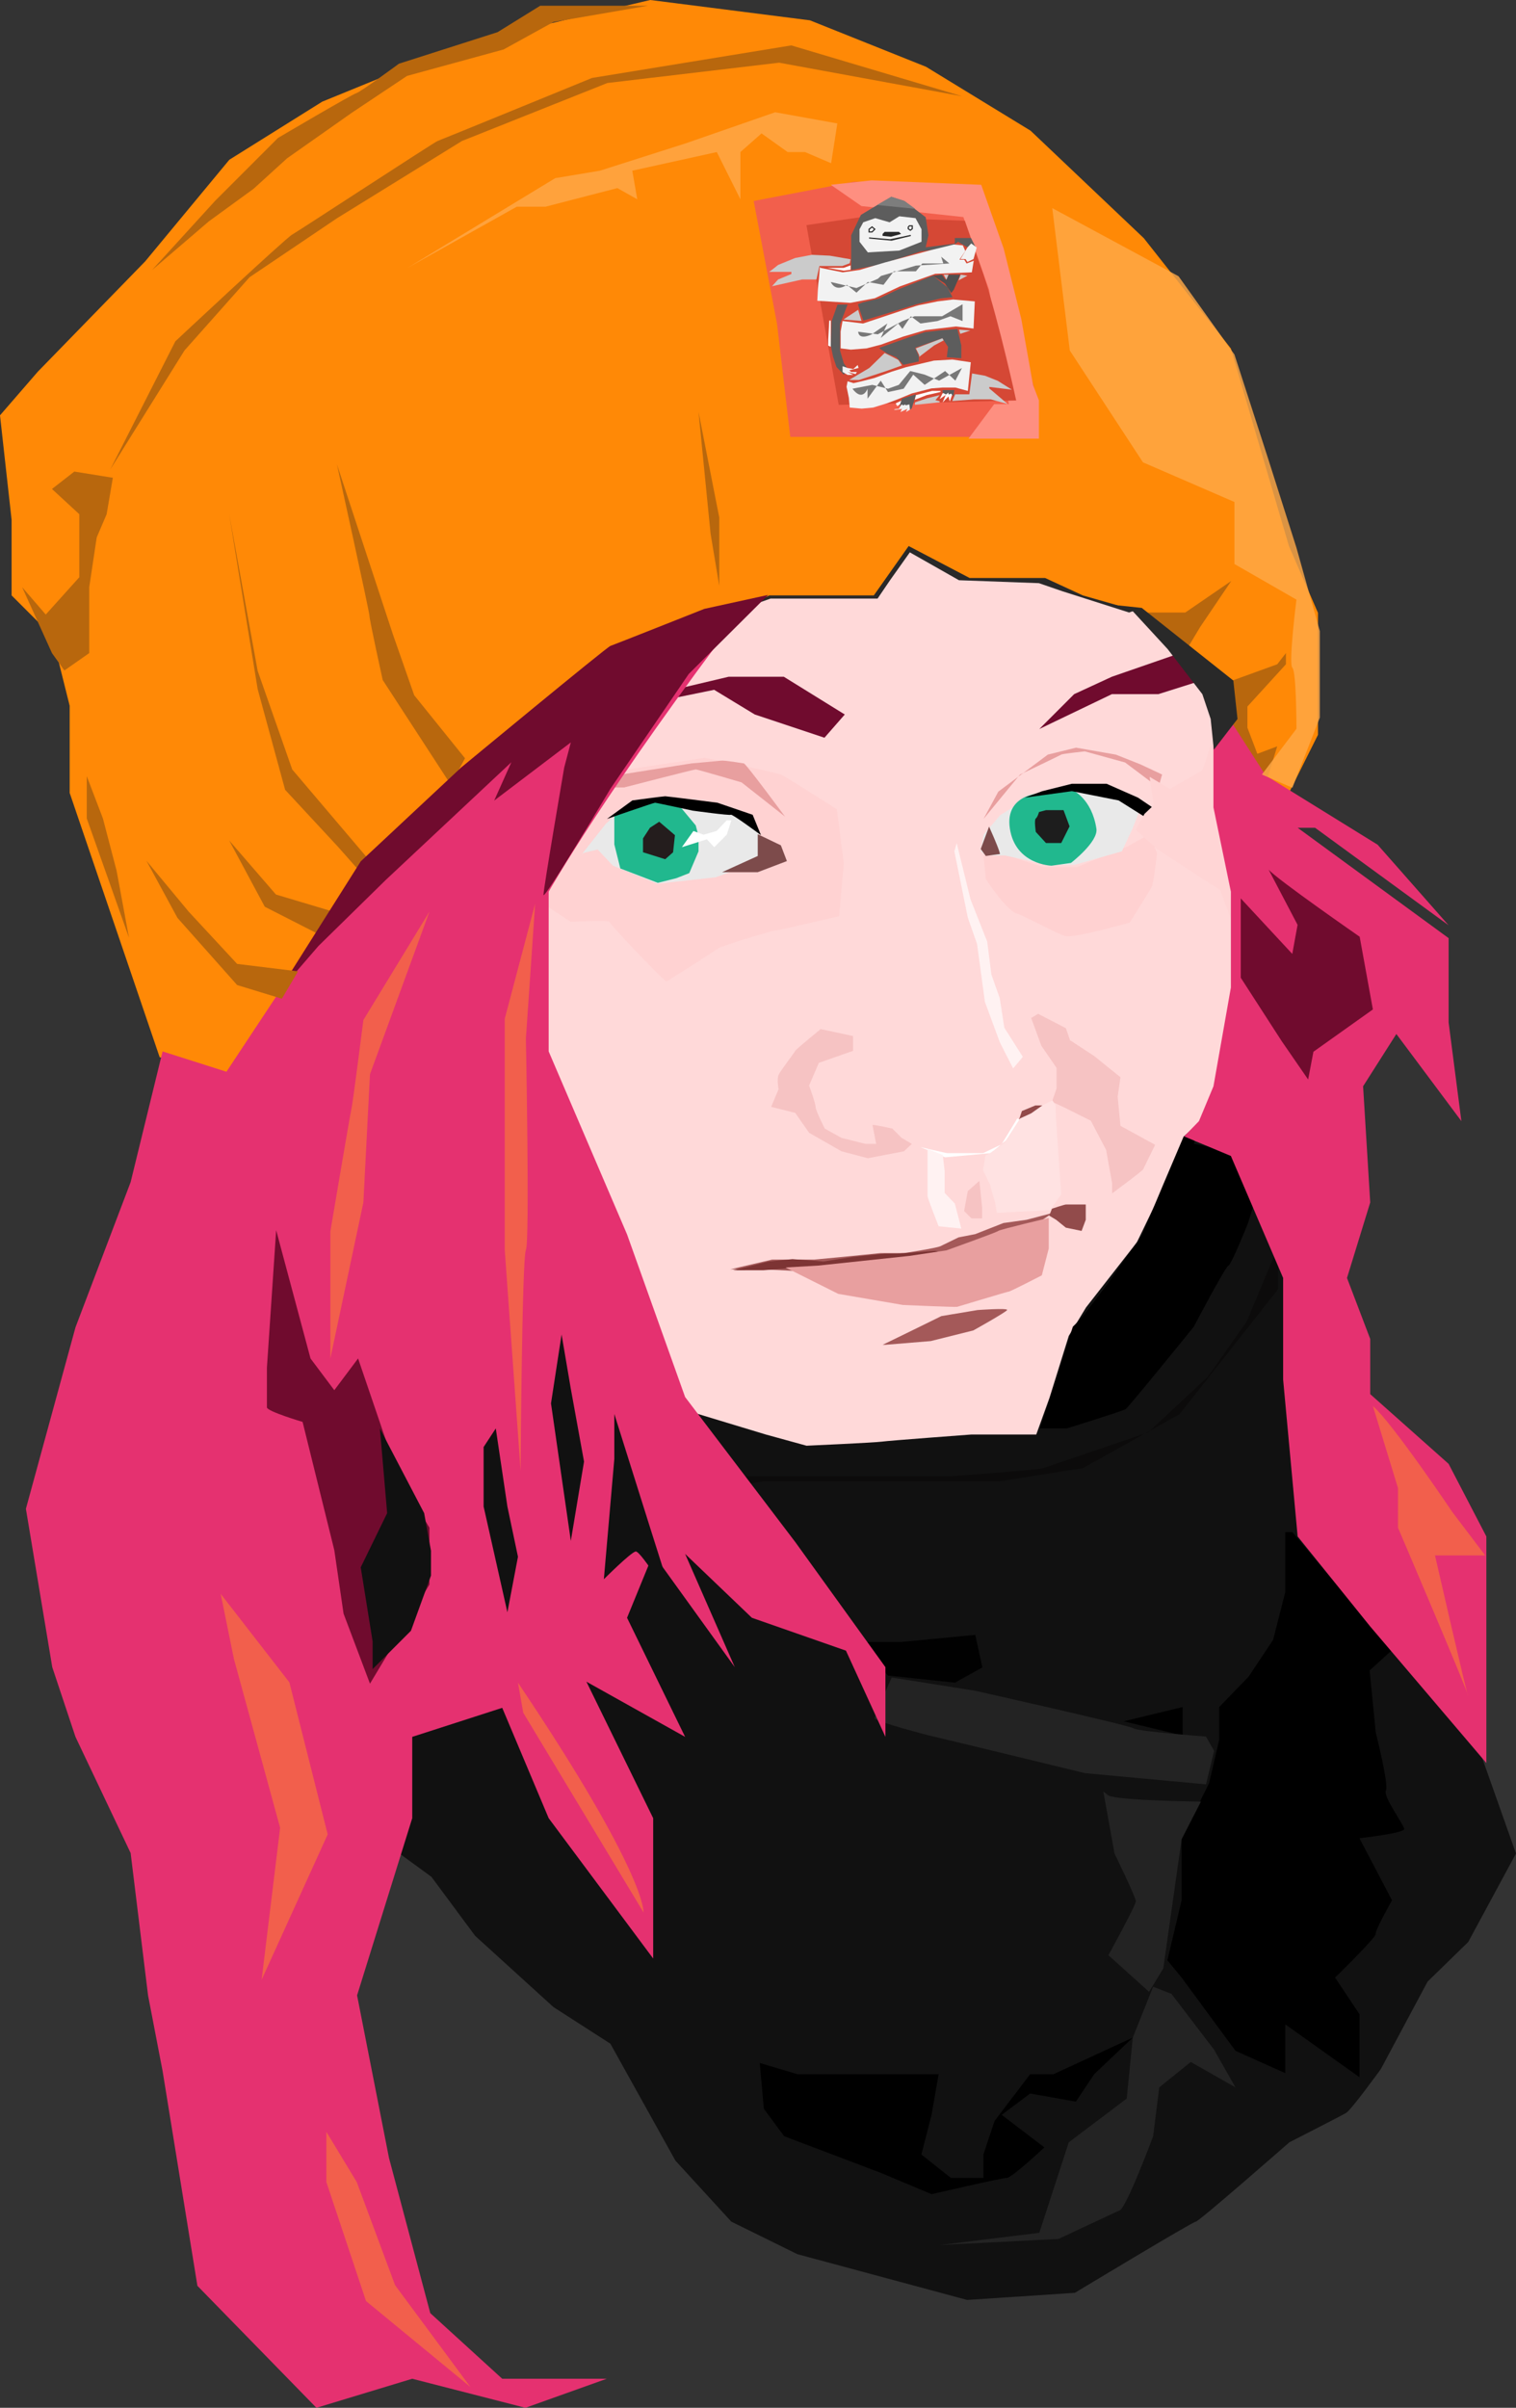 <svg xmlns="http://www.w3.org/2000/svg" width="1358.608" height="2156.748" viewBox="0 0 1358.608 2156.748">
  <rect x="0" y="0" width="1358.608" height="2156.748" fill="#333333" stroke="none"/>
  <defs>
    <style>
      .cls-1 {
        fill: #ffd9d9;
      }

      .cls-2 {
        fill: #ffd1d1;
      }

      .cls-3 {
        fill: #e9e9e9;
      }

      .cls-4 {
        fill: #292929;
      }

      .cls-5 {
        fill: #21b88e;
      }

      .cls-6 {
        fill: #a45959;
      }

      .cls-7 {
        fill: #ff8906;
      }

      .cls-8 {
        fill: #700b2e;
      }

      .cls-9 {
        fill: #e89f9f;
      }

      .cls-10 {
        fill: #1d1d1d;
      }

      .cls-11 {
        fill: #b8670d;
      }

      .cls-12 {
        fill: #ffd5d5;
      }

      .cls-13 {
        fill: #fff2f2;
      }

      .cls-14 {
        fill: #f6c3c3;
      }

      .cls-15 {
        fill: #924b4b;
      }

      .cls-16 {
        fill: #fff;
      }

      .cls-17 {
        fill: #ffe2e2;
      }

      .cls-18 {
        fill: #7d3434;
      }

      .cls-19 {
        fill: #e9dfdf;
      }

      .cls-20 {
        fill: #111;
      }

      .cls-21 {
        fill: #ffd2d2;
      }

      .cls-22 {
        fill: #241d1d;
      }

      .cls-23 {
        fill: #7d4b4b;
      }

      .cls-24 {
        fill: #232323;
      }

      .cls-25 {
        fill: #0c0b0b;
      }

      .cls-26 {
        fill: #010101;
      }

      .cls-27 {
        fill: #e53170;
      }

      .cls-28 {
        fill: #f25f4c;
      }

      .cls-29, .cls-39 {
        fill: #ffa847;
      }

      .cls-29 {
        opacity: 0.82;
      }

      .cls-30 {
        fill: #fe8f80;
      }

      .cls-31 {
        fill: #d54835;
      }

      .cls-32 {
        fill: #5d5d5d;
      }

      .cls-33 {
        fill: #f2f2f2;
      }

      .cls-34 {
        fill: none;
        stroke: #292929;
      }

      .cls-35 {
        fill: #cbcbcb;
      }

      .cls-36 {
        fill: #505050;
      }

      .cls-37 {
        fill: #787878;
      }

      .cls-38 {
        fill: #7d7d7d;
      }

      .cls-39 {
        opacity: 0.84;
      }
    </style>
  </defs>
  <g id="Group_51" data-name="Group 51" transform="translate(-103.707 -56.642)">
    <path id="Path_4" data-name="Path 4" class="cls-1" d="M816.911-392.846S603.577-314.8,616.585-88.455s80.65,395.447,80.65,395.447L798.7,434.472h330.406l70.244-145.691L1308.618,57.236,1287.8-192.52V-317.4L960-444.878Z" transform="translate(-65 945)"/>
    <path id="Path_15" data-name="Path 15" class="cls-2" d="M1053.113-125.627l2.073,20.731s17.828,27.364,27.364,30.681S1118.622-55.973,1126.5-53.9s57.631-12.024,57.631-12.024,18.243-29.023,19.9-32.34,4.561-29.852,4.561-29.852l-6.634-17-20.316,11.195-44.778,18.243h-29.852l-17.414-5.39-26.535-9.121Z" transform="translate(-68 949)"/>
    <path id="Path_8" data-name="Path 8" class="cls-3" d="M1053.113-144.7l14.926-17.414,21.145-13.268,34-11.609h43.949l21.974,15.755,4.561,3.317-7.048,17.828-9.536,20.316-42.29,12.024h-24.877l-37.315-8.292h-17l-4.975-3.732Z" transform="translate(-68 949)"/>
    <path id="Path_107" data-name="Path 107" class="cls-4" d="M827.15-343.705l35.071-12.486h95.948l11.172-16.43,17.744-24.973,44.031,24.973,71.633,2.629,21.03,7.229,59.8,19.058,34.173-12.486-124.207-33.516-76.233-13.8s-41.4-23-43.374-20.373-42.717,46.66-42.717,46.66H843.162Z" transform="translate(-68 949)"/>
    <path id="Path_10" data-name="Path 10" class="cls-5" d="M1133.133-184.5s17,7.463,21.145,34.413c1.812,11.777-22.8,30.681-22.8,30.681l-17.414,2.488s-32.34-.829-37.315-33.169,29.852-31.925,29.852-31.925Z" transform="translate(-68 949)"/>
    <path id="Path_25" data-name="Path 25" class="cls-6" d="M1115.305,194.038l-23.633,6.219-20.731,2.9-25.291,9.951-14.926,2.9s-12.853,6.219-16.17,7.878-32.754,6.219-32.754,6.219H960.655l-33.169,3.317-26.121,2.488h-37.73l-37.315,8.707h29.023l48.924,2.488,34-4.561,47.266-4.975s24.462-4.146,26.12-4.146,16.584-3.317,16.584-3.317l21.974-6.219s13.267-9.536,16.584-10.78,20.731-5.39,20.731-5.39l14.1-4.561Z" transform="translate(-68 949)"/>
    <path id="Path_3" data-name="Path 3" class="cls-7" d="M897.561-359.024H954.8l31.219-44.228,54.634,28.618h67.642l33.821,15.61,54.634,15.61,36.423,41.626,41.626,41.626v41.626l52.032,36.423,26.016-52.033V-343.415l-26.016-59.837L1274.8-580.163l-78.049-98.862-101.463-96.26-93.659-57.236L897.561-874.146,754.472-892.358l-166.5,39.024L460.488-801.3l-83.252,52.033-75.447,91.057-96.26,98.862-33.821,39.024,10.407,93.659v67.642L218.537-322.6l15.61,62.439v78.049L314.8,54.634l62.439,15.61L546.341-140.488,663.415-260.163,785.691-322.6l75.447-36.423Z" transform="translate(-68 949)"/>
    <path id="Path_5" data-name="Path 5" class="cls-8" d="M1235.772-309.594l-67.642,23.415-33.821,15.61-31.219,31.22,65.041-31.22h41.626l49.431-15.61Z" transform="translate(-68 949)"/>
    <path id="Path_6" data-name="Path 6" class="cls-8" d="M775.285-274.472l49.431-11.707h49.431l54.634,33.821-18.211,20.813L848.13-252.358l-36.423-22.114-57.236,11.707Z" transform="translate(-68 949)"/>
    <path id="Path_7" data-name="Path 7" class="cls-9" d="M1110.744-216.427l25.291-6.219,35.656,6.219,21.974,8.707,19.487,9.121-3.317,11.609-29.852-22.389-36.071-9.951s-19.9,2.073-21.145,2.9-36.9,17.828-36.9,17.828l-32.754,39.8,13.268-24.462Z" transform="translate(-68 949)"/>
    <path id="Path_9" data-name="Path 9" d="M1105.769-183.673l26.535-6.634h31.1l28.194,12.438,30.681,20.731H1203.2l-29.023-18.243-41.876-8.292-42.29,5.8Z" transform="translate(-68 949)"/>
    <path id="Path_11" data-name="Path 11" class="cls-10" d="M1109.086-166.674h15.755l5.39,14.511-7.463,14.926h-13.682l-9.121-9.951s-1.658-10.78,0-12.024,2.9-5.8,2.9-5.8Z" transform="translate(-68 949)"/>
    <path id="Path_110" data-name="Path 110" class="cls-11" d="M1268.452-280l47.887-17.346,7.8-10.023v10.023l-34.523,37.864v18.932l8.909,23.387,17.818-6.682-10.023,32.3-37.864-25.614Z" transform="translate(-68 949)"/>
    <path id="Path_14" data-name="Path 14" class="cls-12" d="M1259.187-231.545l-9.962,29.214L1220.2-185.746l-18.243-10.78,3.731,25.291-8.292,7.878-7.878,14.1,19.072,17.414,40.632,26.535,15.755,9.951,14.1,37.315V-174.551Z" transform="translate(-68 949)"/>
    <path id="Path_16" data-name="Path 16" class="cls-13" d="M1029.066-137.236,1041.5-86.654l14.926,37.73,3.731,29.437,7.463,21.145,4.146,26.535,16.584,26.121-8.707,10.365-12.024-23.633L1054.357,4.975l-7.048-51.826-8.292-23.633-12.024-59.289Z" transform="translate(-68 949)"/>
    <path id="Path_17" data-name="Path 17" class="cls-14" d="M1095.818,19.487l9.121,24.877,13.682,19.9V82.508l-4.146,12.024,10.78,4.975,24.047,12.024,13.682,26.121,5.39,29.852v9.121s26.95-19.9,27.779-21.56,10.78-21.974,10.78-21.974l-31.1-17-2.488-26.121,2.488-17.414-23.633-19.072-21.56-14.1-3.731-10.78-24.877-12.853Z" transform="translate(-68 949)"/>
    <path id="Path_18" data-name="Path 18" class="cls-15" d="M1099.55,97.848l-12.024,4.975-2.488,7.463,19.072-4.561,4.975-7.878Z" transform="translate(-68 949)"/>
    <path id="Path_19" data-name="Path 19" class="cls-14" d="M953.607,115.262c3.732,0,17.828,3.317,17.828,3.317l8.292,8.292,9.121,5.39-7.048,6.634-32.34,6.219-23.633-6.219L896.8,122.31l-12.438-17.828-21.56-5.39,6.634-15.755s-1.658-9.121,0-12.853,14.511-20.316,14.926-21.56,22.8-19.487,22.8-19.487l29.023,6.219V48.924L905.512,59.7,896.8,80.02s5.8,15.755,5.8,19.072,8.292,19.487,8.292,19.487l14.926,8.292,21.56,5.39h9.536Z" transform="translate(-68 949)"/>
    <path id="Path_20" data-name="Path 20" class="cls-16" d="M996.726,135.163s22.8,5.39,24.047,5.39H1052.7l16.584-7.878,14.1-23.218,2.9,1.658-12.853,17.828-13.682,11.609-41.047,3.732Z" transform="translate(-68 949)"/>
    <path id="Path_24" data-name="Path 24" class="cls-15" d="M1114.476,190.307s11.195-3.732,12.438-3.732h17.828v13.682l-3.731,9.951-14.1-2.9-8.707-7.048-6.219-3.731Z" transform="translate(-68 949)"/>
    <path id="Path_21" data-name="Path 21" class="cls-14" d="M1039.017,174.551l10.365-9.121,2.488,24.047v9.536h-9.536l-6.634-6.634Z" transform="translate(-68 949)"/>
    <path id="Path_22" data-name="Path 22" class="cls-13" d="M1002.945,151.748v27.364c0,1.658,9.951,26.95,9.951,26.95l20.316,2.073-5.8-22.389-9.121-9.536V156.723l-1.658-14.511-13.682-5.39Z" transform="translate(-68 949)"/>
    <path id="Path_23" data-name="Path 23" class="cls-17" d="M1054.772,142.626l-2.073,13.268,6.219,12.853,4.561,16.17,1.658,9.121,47.68-2.488,9.951-14.1-2.9-41.047-2.073-31.51V97.848l-2.9-4.561-9.121,4.561-9.951,7.048-9.951,4.561-14.1,21.974-12.853,9.121Z" transform="translate(-68 949)"/>
    <path id="Path_26" data-name="Path 26" class="cls-18" d="M828.809,245.45l31.925-7.878,21.145-2.073,27.779,2.073s23.633-3.732,26.95-4.146,28.194-2.9,28.194-2.9H976l34-2.488,8.292,2.488L996.312,235.5l-18.243,2.073H951.534l-20.731,5.8-24.462,2.073-24.462-2.073-26.121,2.073Z" transform="translate(-68 949)"/>
    <path id="Path_27" data-name="Path 27" class="cls-16" d="M1082.136,223.476l-26.95,21.145,24.462,3.317,6.634-9.951,3.731-12.438Z" transform="translate(-68 949)"/>
    <path id="Path_28" data-name="Path 28" class="cls-19" d="M1076.332,213.525l-44.778,22.389,8.292,12.024,31.1,2.073,7.463-2.073,6.219-10.365,3.317-9.536v-7.878Z" transform="translate(-68 949)"/>
    <path id="Path_29" data-name="Path 29" class="cls-9" d="M875.66,242.962,922.925,266.6l58.046,9.951s46.851,2.073,48.51,1.658,45.193-13.682,46.436-13.682,29.438-14.511,29.438-14.511l6.219-24.047V198.6s-43.949,10.365-45.193,11.609-46.437,17.414-46.437,17.414L986.776,232.6,904.682,241.3Z" transform="translate(-68 949)"/>
    <path id="Path_30" data-name="Path 30" class="cls-6" d="M962.728,312.2c4.561-2.073,52.656-25.706,52.656-25.706l32.34-5.39s27.779-2.073,26.535,0-30.267,18.243-30.267,18.243l-38.144,9.536L965.63,312.2Z" transform="translate(-68 949)"/>
    <path id="Path_48" data-name="Path 48" class="cls-20" d="M1235.772,126.871l39.49,15.23,51.85,104.543,14.645,229.827v14.5h8.478L1498.082,676.87l32.233,91.021L1487.5,847.139l-36.436,35.525L1409.165,961s-26.416,36.436-30.971,39.169-51.01,26.416-51.01,26.416-81.07,71.05-83.8,71.05-108.4,63.763-108.4,63.763l-96.556,6.376-152.121-40.991L827.1,1097.637,777,1042.983,718.7,938.229l-51.011-32.792-70.139-63.763-39.169-52.832-37.347-27.327,10.931-132.992,167.606-242.3,51.01-34.614,38.258,20.04L858.07,392.6l36.436,10.02s61.031-2.733,67.407-3.644,80.159-6.376,80.159-6.376h58.3l11.842-32.792,17.307-55.565L1145,278.736l45.545-58.3,26.416-54.654Z" transform="translate(-68 949)"/>
    <path id="Path_38" data-name="Path 38" class="cls-21" d="M717.693-200.672l85.41-12.853s64.265,12.853,69.24,15.341S921.682-167.5,921.682-167.5l6.219,48.51-4.146,47.266S869.44-58.875,866.538-58.875,818.443-45.193,815.126-42.7,770.763-14.1,769.1-13.268s-51.826-52.241-51.412-53.485-34.827,0-34.827,0L644.306-92.458,658.818-181.6Z" transform="translate(-68 949)"/>
    <path id="Path_36" data-name="Path 36" class="cls-3" d="M694.06-128.115c4.146-1.244,13.268-3.317,13.268-3.317L721.01-116.92l39.8,16.17,52.241-5.8s16.17-5.8,18.243-6.634,30.681-14.926,30.681-14.926l-12.853-21.56L834.2-162.528l-31.1-5.39L757.91-176.21l-28.194,8.292L714.79-154.65l-23.218,29.437Z" transform="translate(-68 949)"/>
    <path id="Path_33" data-name="Path 33" class="cls-5" d="M782.787-167.918l1.534,1.84,10.9,13.086,2.488,9.536v13.682l-8.292,19.487-11.609,4.561-16.584,4.146-33.584-12.853-5.39-21.56v-25.291l21.56-10.365,28.608-3.731Z" transform="translate(-68 949)"/>
    <path id="Path_31" data-name="Path 31" class="cls-22" d="M762.471-156.309l14.1,12.024-1.658,15.341-7.048,6.219-19.9-6.219v-12.438l6.219-9.536Z" transform="translate(-68 949)"/>
    <path id="Path_32" data-name="Path 32" class="cls-16" d="M793.152-148.016,782.787-133.5l22.389-7.048,6.634,7.048L823-144.7l4.146-12.853H823l-9.121,9.536L802.273-144.7Z" transform="translate(-68 949)"/>
    <path id="Path_34" data-name="Path 34" class="cls-23" d="M850.783-145.114v19.487l-31.925,14.511h31.925l26.121-9.951-5.39-14.1Z" transform="translate(-68 949)"/>
    <path id="Path_35" data-name="Path 35" d="M715.62-158.8l22.8-16.584s27.779-3.732,29.437-3.732,46.851,5.8,46.851,5.8l31.51,10.78,7.463,18.243s-25.706-19.072-26.95-18.243-34.413-3.732-34.413-3.732-32.34-7.048-33.584-7.048S715.62-158.8,715.62-158.8Z" transform="translate(-68 949)"/>
    <path id="Path_43" data-name="Path 43" d="M1178.707,649.473l52.832-12.753v25.505Z" transform="translate(-68 949)"/>
    <path id="Path_47" data-name="Path 47" class="cls-24" d="M970.813,610.3c6.585.911,74.9,11.842,74.9,11.842s138.457,30.971,142.1,33.7,64.674,7.287,64.674,7.287l7.287,12.753-7.287,30.06-108.4-10.02s-131.17-31.882-135.724-32.792-52.832-13.664-52.832-16.4S970.813,610.3,970.813,610.3Z" transform="translate(-68 949)"/>
    <path id="Path_37" data-name="Path 37" class="cls-9" d="M838.345-208.55c2.073.415,36.9,47.68,36.9,47.68l-38.974-30.681s-39.388-11.609-41.047-11.609-64.265,16.17-64.265,16.17H709.4l21.56-12.024,60.533-9.536s23.633-2.073,26.535-2.488S838.345-208.55,838.345-208.55Z" transform="translate(-68 949)"/>
    <path id="Path_39" data-name="Path 39" d="M1249.757,110.287,1232.45,125.7l-18.218,42.812L1195.1,214.062l-30.971,43.723-23.683,30.971-7.287,7.287-29.383,91.09H1127.7s50.1-15.485,52.832-17.307,61.03-73.783,61.03-73.783,28.238-53.743,30.971-54.654,17.307-37.347,17.307-37.347l6.376-20.04-19.129-44.634-35.525-7.287Z" transform="translate(-68 949)"/>
    <path id="Path_40" data-name="Path 40" class="cls-25" d="M840.763,429.946h183.091s77.427-5.465,82.892-7.287,93.823-31.882,93.823-31.882l53.743-50.1,34.614-49.189,28.238-67.407V262.34l-88.357,112.041-86.536,48.278L1067.577,434.5H855.337l-26.416,4.555Z" transform="translate(-68 949)"/>
    <path id="Path_41" data-name="Path 41" class="cls-26" d="M942.784,578.423H979.22l66.5-6.376,6.376,29.149L1027.5,614.859l-60.12-6.376Z" transform="translate(-68 949)"/>
    <path id="Path_42" data-name="Path 42" d="M1329.917,480.045l89.268,105.665-20.04,18.218,5.465,55.565s11.842,46.456,9.109,51.921,16.4,30.971,16.4,34.614-40.08,8.2-40.08,8.2l29.149,55.565s-15.485,27.327-14.574,30.06-36.436,39.169-36.436,39.169l21.862,32.792v56.476l-66.5-47.367v43.723l-44.634-20.04-48.278-65.585-12.753-15.485,12.753-53.743V754.227l24.594-49.189,9.109-39.169V636.72l26.416-27.327L1312.61,576.6l10.931-42.812V480.045Z" transform="translate(-68 949)"/>
    <path id="Path_44" data-name="Path 44" d="M852.6,955.536l3.644,40.991,18.218,24.594L961,1053.914l45.545,19.129s62.852-14.574,67.407-14.574,33.7-27.327,33.7-27.327l-38.258-29.149,25.505-19.129,40.991,7.287,16.4-24.594,34.614-32.792-71.05,32.792H1094.9l-31.882,41.9-10.02,30.06v20.951h-29.149l-26.416-20.951,9.109-35.525,6.376-36.436H886.308Z" transform="translate(-68 949)"/>
    <path id="Path_45" data-name="Path 45" class="cls-24" d="M1186.905,932.764l-5.465,54.654-51.921,39.169-26.416,81.07-89.268,10.931,106.576-5.465s48.278-22.772,54.654-25.505,30.06-66.5,30.06-66.5l5.465-43.723,28.238-22.773,40.08,22.773-19.129-33.7-38.258-50.1-16.4-6.376Z" transform="translate(-68 949)"/>
    <path id="Path_2" data-name="Path 2" class="cls-27" d="M1259.187-270.569l46.829,72.846,100.27,62,63.633,72.191-119.675-87.366h-15.61l135.285,98.862V23.415l11.446,88.455-58.276-78.049-29.8,46.829,6.383,104.065-20.813,67.642,20.813,54.634v49.431l70.244,62.439L1503.74,483.9V686.829L1399.675,564.553l-65.041-80.65-13.008-140.488V252.358L1274.8,143.089l-41.866-17.535,13.257-13.685,13-31.22L1274.8-7.8V-93.659l-15.61-75.447V-270.569Z" transform="translate(-68 949)"/>
    <path id="Path_1" data-name="Path 1" class="cls-27" d="M839.93-349.253C715.052-185.35,663.415-93.659,663.415-93.659V49.431l70.244,163.9,52.033,145.691,98.862,130.081,80.65,111.87v62.439l-35.38-77.221-84.3-29.445-59.837-57.236L830.2,600.976,757.073,499.512l-10.528,25.735-12.887,31.5,52.033,106.667-88.455-49.431L757.073,736.26v125.7l-93.659-125.7L621.789,637.4l-80.65,26.016V736.26l-49.431,158.7,28.618,145.691,36.991,138.955,64.472,58.768h93.659L642.6,1264.39l-101.463-26.016-85.854,26.016L348.618,1155.122,317.4,962.6,304.39,894.959l-15.61-127.48L239.35,663.415l-20.813-62.439-23.62-141.839L239.35,296.585,288.781,166.5,317.4,49.431l57.236,18.211L491.707-109.268,621.789-234.146,801.3-338.211Z" transform="translate(-68 949)"/>
    <path id="Path_46" data-name="Path 46" class="cls-24" d="M1165.044,715.969c9.109,4.555,82.892,5.465,82.892,5.465l-17.307,33.7-16.4,115.685-12.753,20.951-36.436-32.792s24.594-44.634,24.594-48.278-19.129-42.812-19.129-42.812l-10.02-55.565Z" transform="translate(-68 949)"/>
    <path id="Path_49" data-name="Path 49" class="cls-28" d="M847.139-712.325l20.951,110.219L879.931-501h216.795l5.465-30.06L1050.27-724.167l-112.952-5.465Z" transform="translate(-68 949)"/>
    <path id="Path_50" data-name="Path 50" class="cls-11" d="M270.538-471.847l58.3-114.774s98.377-92,104.754-95.645,127.526-82.892,130.259-83.8,138.457-56.476,138.457-56.476l178.537-29.149,153.032,45.545-163.962-30.06L715.969-817.99,585.71-766.068,473.669-696.84l-78.338,52.832-58.3,65.585Z" transform="translate(-68 949)"/>
    <path id="Path_51" data-name="Path 51" class="cls-11" d="M307.885-650.384l56.476-61.941L420.837-768.8s66.5-39.169,70.139-40.08S529.234-835.3,529.234-835.3l88.357-28.238,38.258-23.683H752.4l-84.714,14.574-44.634,24.594-86.536,23.683-49.189,32.792-58.3,40.991-30.06,27.327L358.9-694.107Z" transform="translate(-68 949)"/>
    <path id="Path_52" data-name="Path 52" class="cls-29" d="M1114.729-705.949l113.166,61.03,50.1,70.139,30.06,92.912,25.505,80.159,20.951,74.694v77.427l-24.594,62.852-27.327-11.842,30.971-40.991s0-51.01-3.644-54.654,3.644-61.03,3.644-61.03l-55.565-31.882V-442.7l-81.981-35.525-65.585-100.2Z" transform="translate(-68 949)"/>
    <path id="Path_53" data-name="Path 53" class="cls-11" d="M473.669-476.4s29.149,132.081,29.149,135.724,11.842,57.387,11.842,57.387l61.03,93.823,12.753-23.683L542.9-269.627l-19.129-54.654Z" transform="translate(-68 949)"/>
    <path id="Path_54" data-name="Path 54" class="cls-11" d="M377.113-431.767l25.505,156.675,24.594,90.179L474.58-133.9l20.951,23.683,10.02-8.2-71.961-84.714-30.971-88.357Z" transform="translate(-68 949)"/>
    <path id="Path_55" data-name="Path 55" class="cls-11" d="M377.113-139.517l41.9,48.427L470.936-75.6,455.451-56.476,408.995-80.159Z" transform="translate(-68 949)"/>
    <path id="Path_12" data-name="Path 12" class="cls-23" d="M1058.089-151.955l3.731,8.5s7.048,16.17,5.8,16.17-12.438,1.658-12.438,1.658l-4.561-6.219Z" transform="translate(-68 949)"/>
    <path id="Path_56" data-name="Path 56" class="cls-28" d="M651.294-82.892,643.005,37.893s3.552,182.362,0,189.467-4.737,197.757-4.737,197.757l-14.21-197.757V20.131Z" transform="translate(-68 949)"/>
    <path id="Path_109" data-name="Path 109" class="cls-11" d="M1199.406-343.705h34.523l41.205-28.255-27.841,41.205-13.364,22.273Z" transform="translate(-68 949)"/>
    <path id="Path_57" data-name="Path 57" class="cls-28" d="M556.561-75.787,503.273,69.866l-5.921,114.865-29.6,139.732V210.783s17.763-105.391,18.947-110.128,10.658-79.339,10.658-79.339Z" transform="translate(-68 949)"/>
    <path id="Path_58" data-name="Path 58" class="cls-28" d="M381.3,593.453l41.446,151.391-16.578,136.18,59.209-130.259-34.341-136.18-61.577-79.339Z" transform="translate(-68 949)"/>
    <path id="Path_59" data-name="Path 59" class="cls-28" d="M491.431,1062.2l34.341,92.365,67.5,91.181-93.55-76.971L464.2,1062.2v-45Z" transform="translate(-68 949)"/>
    <path id="Path_105" data-name="Path 105" class="cls-30" d="M916.219-726.842l36.693-3.943,98.14,3.943,20.153,57.175,15.772,63.089,10.515,59.146,5.257,13.669v34.306H1039.66l23-30.888h13.144l-17.744-102.52-23-65.061-91.348-9.858Z" transform="translate(-68 949)"/>
    <path id="Path_60" data-name="Path 60" class="cls-8" d="M492.615,324.463,528.14,428.67l28.42,47.367v50.919l-53.288,88.813-23.683-62.761-8.289-56.84L442.88,381.3s-31.973-9.473-31.973-13.026V332.752L419.2,209.6l30.788,114.865,21.315,28.42Z" transform="translate(-68 949)"/>
    <path id="Path_61" data-name="Path 61" class="cls-20" d="M674.978,303,665.5,364.725l17.763,123.154,11.842-71.05L683.267,351.7Z" transform="translate(-68 949)"/>
    <path id="Path_62" data-name="Path 62" class="cls-20" d="M616.014,387.133l10.413,69.957,9.473,45-9.473,49.735L605.112,457.09V403.8Z" transform="translate(-68 949)"/>
    <path id="Path_63" data-name="Path 63" class="cls-8" d="M860.108-359.476l-71.127,70.783-70.189,102.8s-60.023,101.01-60.023,95.089,18.577-114.056,18.577-114.056l5.921-22.5-68.682,52.1L629.979-209.6l-112.5,105.391L457.09-45,419.938-1.972l75.046-118.814,90-84.076S715.24-312.621,718.792-313.805s84.076-33.157,84.076-33.157Z" transform="translate(-68 949)"/>
    <path id="Path_64" data-name="Path 64" class="cls-20" d="M512.154,387.133l39.67,75.878,6.118,33.68v22.273L539.982,568.4l-34.341,34.341V577.876l-10.658-66.314,23.683-48.551Z" transform="translate(-68 949)"/>
    <path id="Path_65" data-name="Path 65" class="cls-20" d="M722.253,374.2l32.064,101.839,22.5,71.05s-30.788-50.919-35.525-49.735-28.42,24.868-28.42,24.868l9.382-107.76Z" transform="translate(-68 949)"/>
    <path id="Path_66" data-name="Path 66" class="cls-28" d="M635.9,614.859C751.949,787.474,748.4,820.631,748.4,820.631l-107.76-178.81Z" transform="translate(-68 949)"/>
    <path id="Path_67" data-name="Path 67" class="cls-8" d="M1308.618-113.391c8.181,9.184,81.6,60.1,81.6,60.1l11.842,65.129-53.288,37.893L1344.035,74.6l-23.683-34.341-36.709-56.84v-71.05l46.183,49.735,4.737-26.052Z" transform="translate(-68 949)"/>
    <path id="Path_68" data-name="Path 68" class="cls-28" d="M1402.059,367.093c17.763,15.394,71.05,94.734,71.05,94.734l29.6,39.078h-45s29.6,129.075,29.6,125.522-62.761-150.39-62.761-150.39V440.512Z" transform="translate(-68 949)"/>
    <path id="Path_104" data-name="Path 104" class="cls-31" d="M1053.113-646.356c14.806,45.692,29.264,112.725,29.264,112.725l-159.038,3.943L894.423-690.7l49.289-7.229,92.662,3.286Z" transform="translate(-68 949)"/>
    <path id="Path_69" data-name="Path 69" class="cls-32" d="M943.238-699.862c14.1-8.707,27.364-16.17,27.364-16.17l11.609,3.732,19.072,14.511,2.488,16.17-2.488,10.78,26.12-3.317v-4.975h14.511l4.146,8.292H1038.6l-8.292-4.975-6.634,4.975-26.95,3.732L961.066-655.5l-26.535,4.975v-31.1Z" transform="translate(-68 949)"/>
    <path id="Path_70" data-name="Path 70" class="cls-33" d="M945.311-693.228l10.78-3.732,12.853,3.732,8.707-5.39,14.511,1.658,5.39,9.951v11.195l-19.9,7.878-28.193,1.658-7.463-9.536v-11.195Z" transform="translate(-68 949)"/>
    <path id="Path_71" data-name="Path 71" class="cls-4" d="M970.192-684.664h7.171l1.887,1.887-9.058,2.453-7.549-.755v-1.7l1.887-1.887Z" transform="translate(-68 949)"/>
    <path id="Path_72" data-name="Path 72" class="cls-34" d="M953.208-687.117l-2.642,2.076v2.453h2.642l2.453-2.453Z" transform="translate(-68 947)"/>
    <path id="Path_13" data-name="Path 13" class="cls-4" d="M1249.225-270.569l.691,2.057,6.772,20.16,2.827,27.551,21.22-27.551L1277-282.765l-82.093-65.094-23.61-2.469,15.671,5.561,31.157,33.809Z" transform="translate(-68 949)"/>
    <path id="Path_73" data-name="Path 73" class="cls-34" d="M987.554-688.061h-.944l-.944,1.132v1.51l1.887,1.321,1.7-1.321v-2.642Z" transform="translate(-68 947)"/>
    <path id="Path_74" data-name="Path 74" class="cls-34" d="M950.565-679.191c1.321.189,20.193,1.887,20.193,1.887l1.036-.25,16.138-3.9-18.494,3.9Z" transform="translate(-68 949)"/>
    <path id="Path_75" data-name="Path 75" class="cls-33" d="M907.161-652.393l19.815,3.963,14.909-2.076,23.023-6.794,41.518-11.134,20-4.907,8.115.755,2.265,5.1-5.284,7.737h4.34l2.076,3.4,6.416-2.453-1.7,10.379-32.837,1.321-31.7,11.323-22.457,10.568-21.891,4.152-29.629-1.887s.755-15.475,1.132-16.8,1.132-13.4,1.132-13.4Z" transform="translate(-68 949)"/>
    <path id="Path_76" data-name="Path 76" class="cls-16" d="M913.2-652.393h14.531l6.228-2.265v3.963l-6.228.755Z" transform="translate(-68 949)"/>
    <path id="Path_77" data-name="Path 77" class="cls-35" d="M860.925-648.808c1.132-.566,8.115-6.228,8.115-6.228l15.286-6.228,14.909-2.831,16.041.755,18.683,3.208-.755,3.586-6.605,2.453h-20.57l-2.642,12.078H890.554l-26.986,6.039,5.473-6.039,11.889-4.907v-1.887Z" transform="translate(-68 949)"/>
    <path id="Path_78" data-name="Path 78" class="cls-32" d="M940.752-619.934c-.377.566,4.718,14.72,4.718,14.72l18.117-5.473,29.817-9.247,21.136-5.1,10.757-1.132-4.529-8.87-13.021-10.379-31.516,12.455-16.607,7.926-14.909,3.586Z" transform="translate(-68 949)"/>
    <path id="Path_79" data-name="Path 79" class="cls-36" d="M1016.616-645.411l.486.729,1.4,2.1,1.132.944,2.265-4.718h10.379l-5.85,13.588-2.265,2.831-5.661-8.492-10.757-6.983,8.115-.944Z" transform="translate(-68 949)"/>
    <path id="Path_80" data-name="Path 80" class="cls-35" d="M940.732-614.839l-13.19,8.681,16.23,1.321Z" transform="translate(-68 949)"/>
    <path id="Path_81" data-name="Path 81" class="cls-33" d="M926.787-604.837l18.306,2.265,33.4-11.134s16.041-5.284,16.607-5.284,16.8-3.4,16.8-3.4l13.965-1.7,19.438,1.7-1.132,24.344-15.664-1.887-27.364,3.208-20,5.85L961.322-583.7,948.3-580.3l-14.154,1.132-9.058-1.132v-15.1Z" transform="translate(-68 949)"/>
    <path id="Path_82" data-name="Path 82" class="cls-16" d="M914.9-605.214h1.321v23.4l-2.265-.944v-5.284Z" transform="translate(-68 949)"/>
    <path id="Path_83" data-name="Path 83" class="cls-32" d="M922.258-619.557h9.058l-6.794,17.551v23.59l3.4,11.512,3.4,4.718-3.4,5.473-6.605-6.983-3.019-9.058-2.076-10,.755-21.891Z" transform="translate(-68 949)"/>
    <path id="Path_84" data-name="Path 84" class="cls-32" d="M960-580.116l6.982,4.529,7.926,3.208,6.416,6.794L995.1-568.6v-4.718l-3.208-7.549,24.345-8.492,5.1,7.737-1.132,9.247,13.021.944v-11.512l-3.586-14.72-14.72,1.132-14.531,1.7-13.4,4.34-17.362,6.228-9.625,3.4Z" transform="translate(-68 949)"/>
    <path id="Path_85" data-name="Path 85" class="cls-35" d="M1041.341-596.346l-9.058,3.019-1.132-3.774Z" transform="translate(-68 949)"/>
    <path id="Path_86" data-name="Path 86" class="cls-35" d="M995.482-572.756l13.4-10.191,8.492-4.529-1.132-1.887L992.463-580.3l3.019,6.039Z" transform="translate(-68 949)"/>
    <path id="Path_87" data-name="Path 87" class="cls-35" d="M964.533-576.153l-13.776,13.4L932.64-552h8.87l12.078-3.963,13.21-4.34,13.21-4.718-3.208-4.907-6.228-3.208Z" transform="translate(-68 949)"/>
    <path id="Path_88" data-name="Path 88" class="cls-33" d="M931.316-550.865l-.941,4.907,2.076,10,.755,8.681,10.757.944,10.191-.944,12.833-3.963,9.058-3.4,12.833-5.284,17.551-4.529,10-.755h11.512l11.134,3.019,2.642-25.666L1025.3-570.3l-16.607.944-24.911,5.85-13.21,4.152L955.1-553.7l-11.134,2.831-7.36,1.7Z" transform="translate(-68 949)"/>
    <path id="Path_89" data-name="Path 89" class="cls-35" d="M1042.85-557.848l11.7,2.076,11.323,4.529,12.644,7.926-20.193-2.453v1.321l16.418,13.965-15.1-4.152h-15.1l-19.438,1.51,2.642-6.039H1040.4Z" transform="translate(-68 949)"/>
    <path id="Path_98" data-name="Path 98" class="cls-16" d="M1016.43-540.014l-2.642,5.19,5.473-3.774-2.831,6.794,5.284-5.473,1.132,4.529,2.642-7.266-5.473-1.038Z" transform="translate(-68 949)"/>
    <path id="Path_90" data-name="Path 90" class="cls-35" d="M1013.788-538.41l-11.323,2.831-10.757,3.586v2.265l22.08-2.265v-.944l-3.774-.944Z" transform="translate(-68 949)"/>
    <path id="Path_91" data-name="Path 91" class="cls-16" d="M992.463-538.41l14.531-3.774h7.549v.944l-12.455,2.831-10.568,4.152Z" transform="translate(-68 949)"/>
    <path id="Path_92" data-name="Path 92" class="cls-16" d="M974.665-530.484l1.191,1.887,2.642-1.887,1.132-3.019-4.965,2.265Z" transform="translate(-68 949)"/>
    <path id="Path_97" data-name="Path 97" class="cls-33" d="M978.687-528.6l-1.51,2.453s-4.718.189-4.152.755,6.983-.755,6.983-.755l-1.321,2.831,6.228-2.831-1.321,2.831,3.586-2.076v-6.228h-3.586l-2.453-.755Z" transform="translate(-68 949)"/>
    <path id="Path_93" data-name="Path 93" class="cls-32" d="M980.008-534.258l12.644-3.963-3.774,12.455-1.51,1.51-.755-4.907-3.4.944v-.944l-2.265.944-.944-.944-2.265,2.076Z" transform="translate(-68 948)"/>
    <path id="Path_95" data-name="Path 95" class="cls-35" d="M1038.7-645.411l-7.926,4.15,1.887-5.1Z" transform="translate(-68 949)"/>
    <path id="Path_96" data-name="Path 96" class="cls-35" d="M1021.714-646.354l-1.887,4.528-2.453-4.528Z" transform="translate(-68 949)"/>
    <path id="Path_99" data-name="Path 99" class="cls-33" d="M931.316-562.754l5.1.944,3.963-3.586.755,2.642-8.3,2.076,1.7,1.51h5.1l-1.132,1.887-7.174-1.887,5.1,2.642h-5.1l-4.527-2.642v-5.1Z" transform="translate(-68 949)"/>
    <path id="Path_100" data-name="Path 100" class="cls-33" d="M1038.7-670.7l-6.228,10.379H1037l1.7,2.642,5.473-2.642L1047-670.7l-4.907-3.586Z" transform="translate(-68 949)"/>
    <path id="Path_94" data-name="Path 94" class="cls-32" d="M1016.43-542.939H1027l-.944,5.85-1.887-2.642-2.453.755v-1.7l-2.265,1.7-3.019-1.7Z" transform="translate(-68 949)"/>
    <path id="Path_101" data-name="Path 101" class="cls-37" d="M916.219-639.778c4.857,9.887,14.425,2.551,14.425,2.551l8.611,7.016,10.206-9.568,14.033,2.551,9.249-12.119h19.774l5.741-7.016h18.817l-1.914-6.06,7.335,6.06-29.98,1.914L961.262-645.2l-2.87,2.551-19.136,8.292Z" transform="translate(-68 949)"/>
    <path id="Path_102" data-name="Path 102" class="cls-37" d="M940.732-595.214c.895,8.247,12.213,2.318,12.213,2.318l14.014-9.7-5.929,12.936L976.662-602.6l3.773,4.851,7.546-11.319L996.6-602.6l15.092-2.156,11.858-4.312,10.78,4.312v-15.092l-18.326,10.78H991.214l-10.78,4.312-22.1,11.858Z" transform="translate(-68 949)"/>
    <path id="Path_103" data-name="Path 103" class="cls-37" d="M935.657-544.166c9.2,12.176,13.516,0,13.516,0v8.942l11.858-16.17,6.468,10.241,14.014-3.013,8.624-12.618,10.241,9.163,18.326-12.4,9.163,8.624,5.929-11.319-20.482,11.319-12.936-5.39-12.936-3.234L977.2-547.62l-9.7,3.455-14.014-3.455Z" transform="translate(-68 949)"/>
    <path id="Path_106" data-name="Path 106" class="cls-38" d="M970.387-716.128l-12.568,7.412L991.9-705.34l-9.674-7Z" transform="translate(-68 949)"/>
    <path id="Path_108" data-name="Path 108" class="cls-39" d="M536.781-652.3l98-54.872H660.4l64.592-16.7,17.818,10.023-4.455-25.614,75.729-16.7,21.159,42.319v-42.319l18.932-16.7,23.387,16.7h15.591l23.387,10.023,5.568-35.637-55.683-10.023L786.24-763.967l-76.842,24.5-40.092,6.682Z" transform="translate(-68 949)"/>
    <path id="Path_111" data-name="Path 111" class="cls-11" d="M242.777-431.767V-375.3l-30.069,33.41-21.159-24.5,26.728,59.024,11.137,15.591,22.273-15.591v-59.024l6.682-44.546,8.909-20.829,5.568-32.626-34.523-5.568-20.046,15.591Z" transform="translate(-68 949)"/>
    <path id="Path_112" data-name="Path 112" class="cls-11" d="M249.459-197.117v37.864L287.323-52.342l-11.137-60.137-12.25-46.773Z" transform="translate(-68 949)"/>
    <path id="Path_113" data-name="Path 113" class="cls-11" d="M340.778-75.787l43.433,46.832,54.569,6.682L424.3,2.227l-40.092-12.25L330.755-70.16l-27.841-51.228Z" transform="translate(-68 949)"/>
    <path id="Path_114" data-name="Path 114" class="cls-11" d="M797.713-523.312l10.8,109.033,7.8,46.773v-61.251Z" transform="translate(-68 949)"/>
  </g>
</svg>
